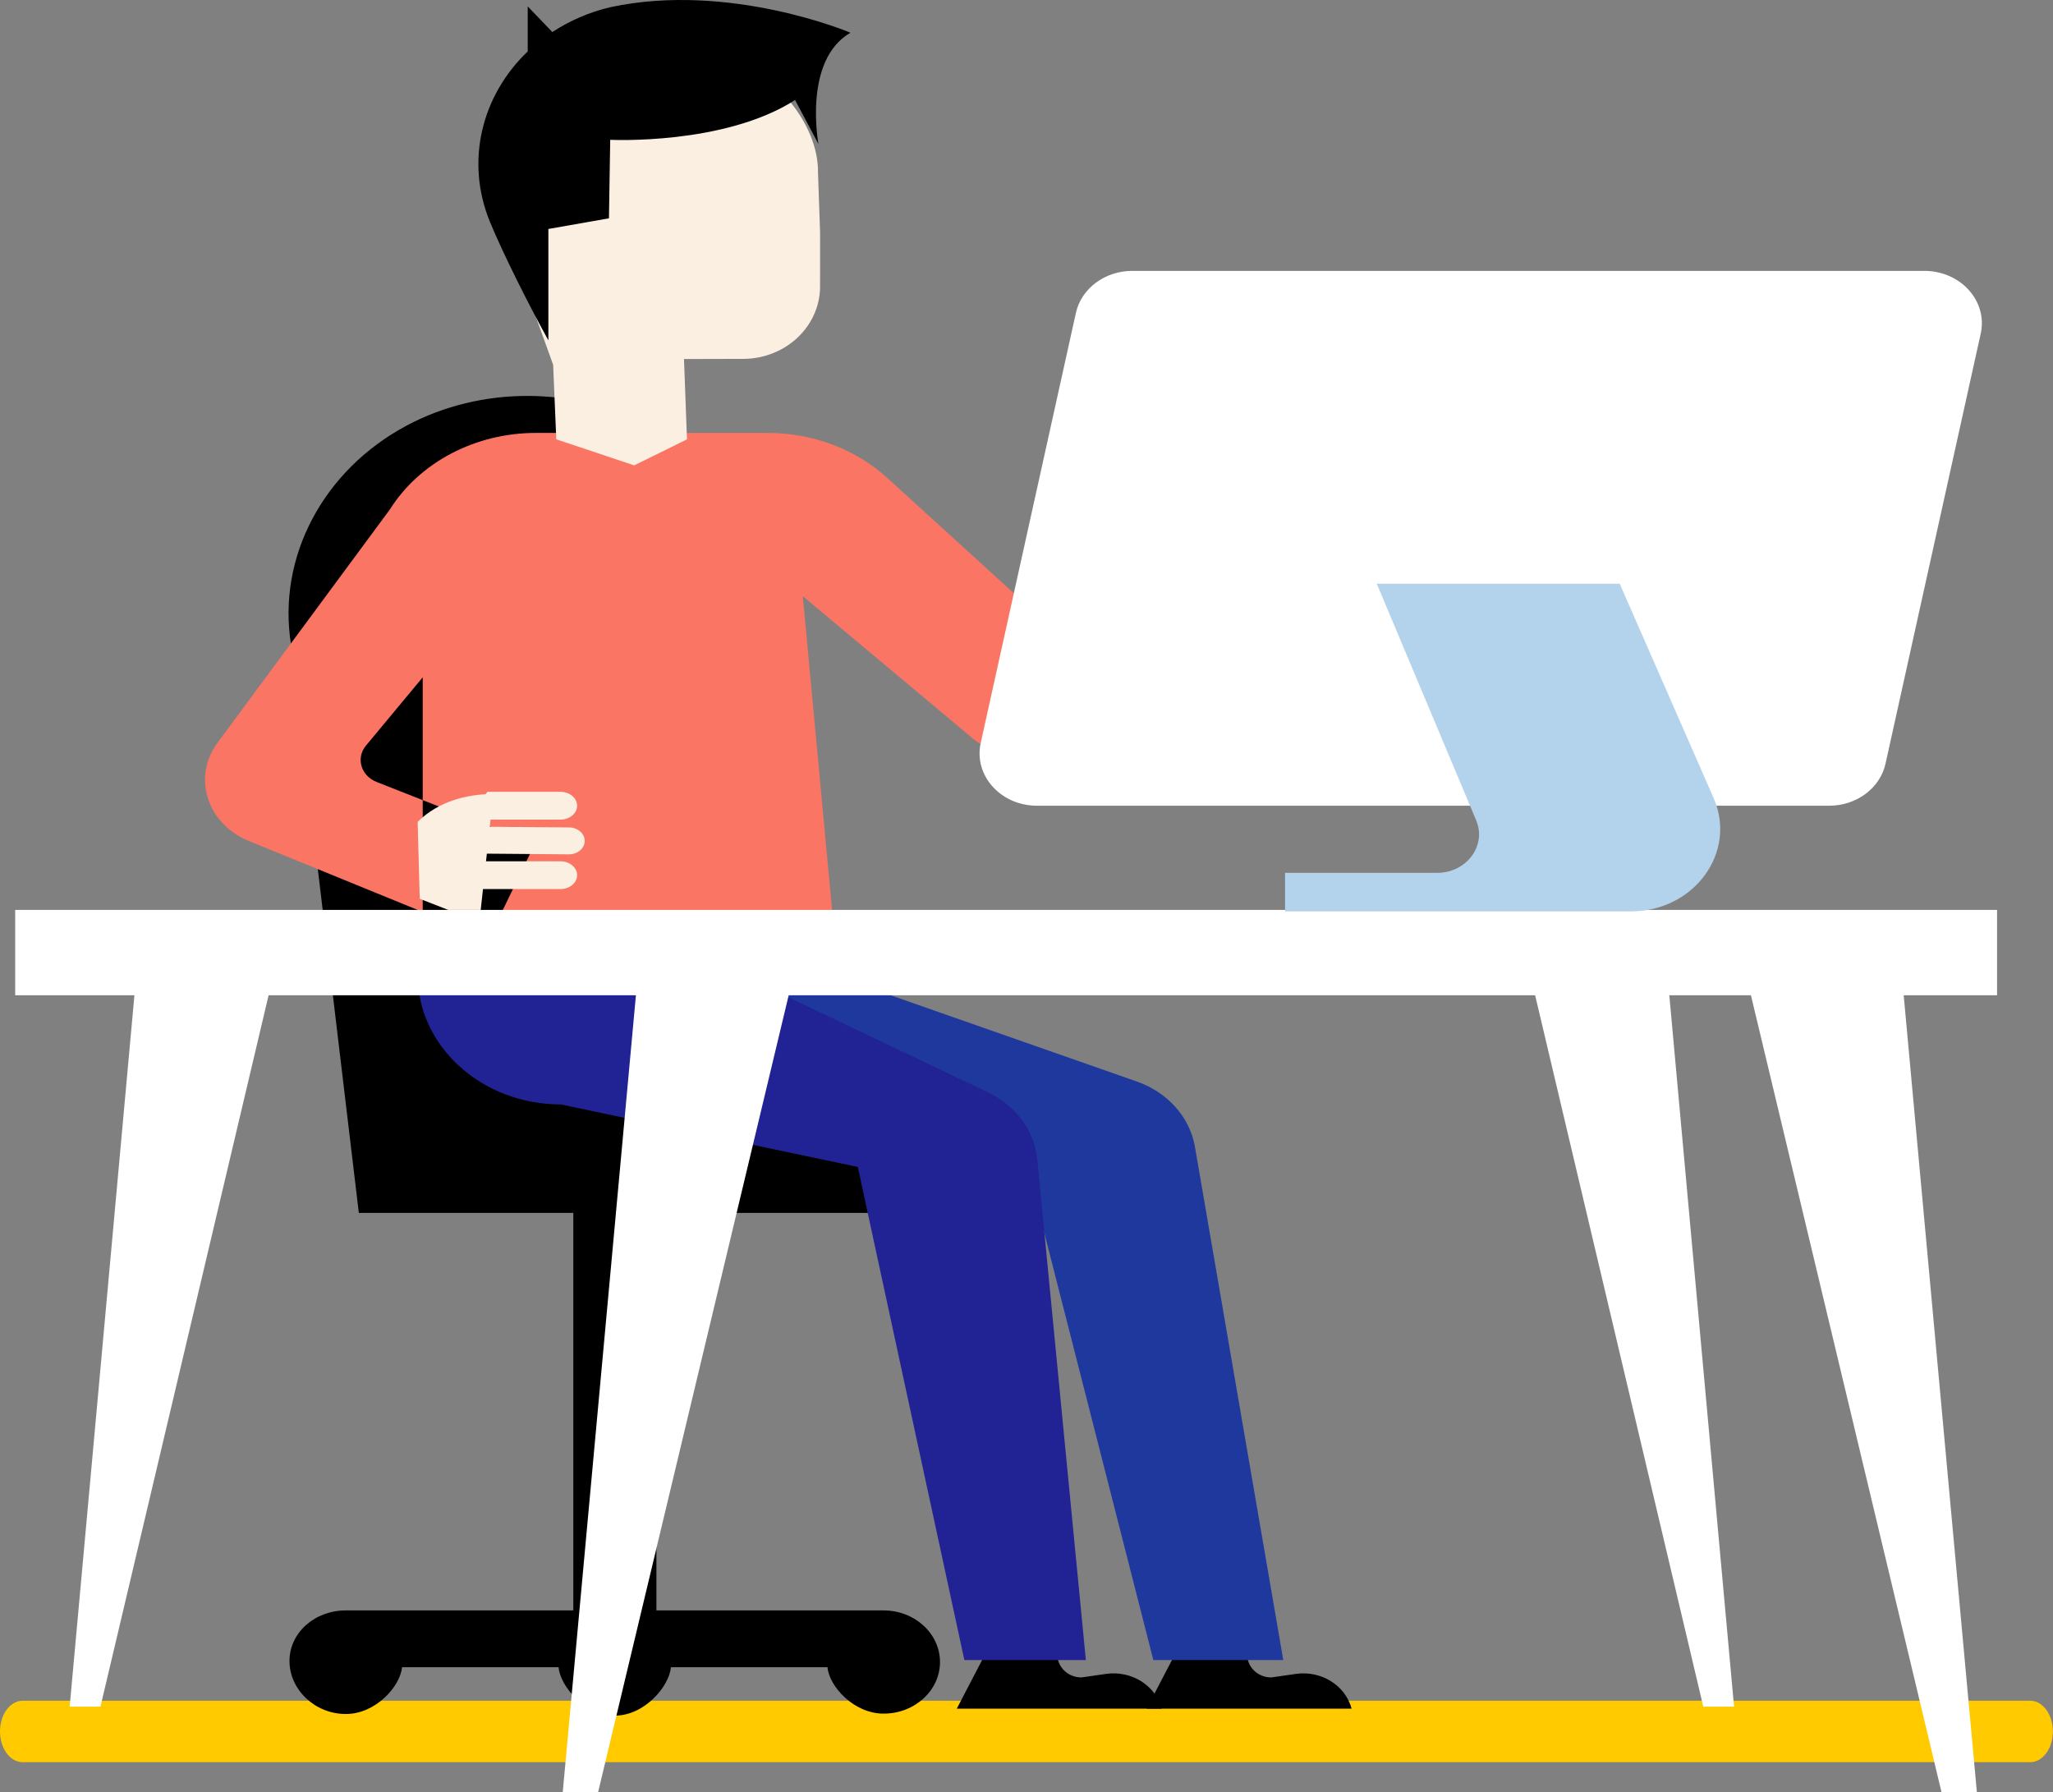 <?xml version="1.0" encoding="UTF-8"?>
<svg width="401px" height="350px" viewBox="0 0 401 350" version="1.1" xmlns="http://www.w3.org/2000/svg" xmlns:xlink="http://www.w3.org/1999/xlink">
    <rect x="0" y="0" width="401" height="350" fill="#808080" stroke="none"/>
    <!-- Generator: Sketch 53.1 (72631) - https://sketchapp.com -->
    <title>Group 2</title>
    <desc>Created with Sketch.</desc>
    <g id="Page-1" stroke="none" stroke-width="1" fill="none" fill-rule="evenodd">
        <g id="Landing-Page" transform="translate(-799, -212)">
            <g id="Header" transform="translate(-119, -354)">
                <g id="Background">
                    <g id="Group-2" transform="translate(918, 566)">
                        <g id="Group">
                            <g id="Group-3" transform="translate(0, 331.956)" fill="#FFCA00">
                                <path d="M396.561,12.214 L4.414,12.214 C1.976,12.214 -0,9.526 -0,6.212 C-0,2.898 1.976,0.212 4.414,0.212 L396.561,0.212 C398.998,0.212 400.975,2.898 400.975,6.212 C400.975,9.526 398.998,12.214 396.561,12.214" id="Fill-1"></path>
                            </g>
                            <path d="M172.597,314.528 L128.213,314.528 L128.213,236.887 L183.913,236.887 L150.532,205.261 L150.532,95.729 L126.683,83.183 C112.215,75.411 94.021,75.371 79.511,83.076 C63.156,91.762 54.11,108.79 56.843,125.856 L70.087,236.887 L111.981,236.887 L111.981,314.528 L67.55,314.528 C61.471,314.528 56.543,318.876 56.543,324.415 C56.543,329.953 61.471,334.76 67.55,334.76 C73.418,334.76 78.198,329.317 78.525,325.62 L109.098,325.62 C109.425,329.317 114.207,335.078 120.073,335.078 C125.941,335.078 130.723,329.317 131.048,325.62 L161.623,325.62 C161.947,329.317 166.73,334.687 172.597,334.687 C178.676,334.687 183.605,330.147 183.605,324.609 C183.605,319.07 178.676,314.528 172.597,314.528" id="Fill-65" fill="#000000"></path>
                            <path d="M193.245,321.512 L186.879,333.721 L226.925,333.721 C225.698,329.158 220.982,326.217 216.032,326.927 L211.233,327.617 C207.886,327.617 205.616,324.417 206.902,321.512 L193.245,321.512 Z" id="Fill-67" fill="#000000"></path>
                            <path d="M230.324,321.512 L223.959,333.721 L264.004,333.721 C262.777,329.158 258.061,326.217 253.112,326.927 L248.312,327.617 C244.965,327.617 242.695,324.417 243.981,321.512 L230.324,321.512 Z" id="Fill-69" fill="#000000"></path>
                            <path d="M225.276,324.225 L202.683,235.719 L159.121,215.707 L132.684,215.707 L111.238,185.853 L165.107,191.279 L222.058,211.233 C228.009,213.318 232.307,218.093 233.368,223.799 L250.656,324.225 L225.276,324.225 Z" id="Fill-71" fill="#1E389D"></path>
                            <path d="M147.507,191.691 L192.996,213.358 C198.406,215.936 202.014,220.808 202.591,226.317 L212.093,324.225 L188.363,324.225 L167.548,227.917 L109.545,215.708 C94.096,215.708 81.574,204.366 81.574,190.376 L81.574,185.853 L147.507,191.691 Z" id="Fill-73" fill="#212293"></path>
                            <path d="M149.96,84.553 L104.674,84.553 C92.867,84.553 81.973,90.262 76.151,99.501 L42.482,145.077 C37.521,151.793 40.423,160.907 48.585,164.241 L95.465,183.386 L104.438,164.883 L73.565,152.725 C70.492,151.513 69.472,148.042 71.483,145.622 L82.567,132.284 L82.567,189.922 L163.664,189.922 L156.808,116.442 L189.329,143.655 C196.415,150.16 208.501,148.527 213.149,140.437 L241.757,90.66 L227.485,82.752 L202.211,119.675 L173.291,93.327 C167.132,87.713 158.729,84.553 149.96,84.553" id="Fill-75" fill="#FA7564"></path>
                            <path d="M159.777,33.784 C159.949,23.977 150.685,12.49 137.273,9.114 C124.341,5.858 110.667,10.944 103.611,21.633 L102.447,23.396 C97.851,30.36 96.665,38.846 99.19,46.688 L108.043,71.247 L108.656,85.809 L123.876,90.891 L134.183,85.809 L133.6,70.122 L145.344,70.09 C153.57,69.982 160.178,63.674 160.178,55.943 L160.178,55.821 L160.182,45.409 L159.777,33.784 Z" id="Fill-77" fill="#FBEFE1"></path>
                            <path d="M166.115,6.391 C166.115,6.391 142.624,-3.582 119.292,1.388 C115.048,2.37 111.233,4.071 107.883,6.26 L103.076,1.25 L103.076,10.045 C94.163,18.546 90.774,31.4 95.721,43.392 C98.152,49.285 103.076,59.176 107.11,66.473 L107.11,44.721 L118.943,42.638 L119.19,27.305 C119.19,27.305 141.438,28.407 155.296,19.537 L159.862,28.119 C159.862,28.119 156.785,11.766 166.115,6.391" id="Fill-79" fill="#000000"></path>
                            <path d="M112.721,157.364 L112.721,157.364 C112.721,155.866 111.266,154.651 109.471,154.651 L95.225,154.651 L90.473,160.078 L109.471,160.078 C111.266,160.078 112.721,158.863 112.721,157.364" id="Fill-85" fill="#FBEFE1"></path>
                            <path d="M114.204,164.233 L114.204,164.233 C114.204,162.791 112.854,161.62 111.178,161.605 L90.473,161.434 L90.473,166.689 L111.121,166.86 C112.817,166.874 114.204,165.695 114.204,164.233" id="Fill-87" fill="#FBEFE1"></path>
                            <path d="M112.721,170.929 L112.721,170.929 C112.721,169.432 111.266,168.217 109.471,168.217 L90.473,168.217 L90.473,173.643 L109.471,173.643 C111.266,173.643 112.721,172.429 112.721,170.929" id="Fill-89" fill="#FBEFE1"></path>
                            <path d="M126.069,181.301 L126.069,179.551 C126.069,178.535 125.076,177.713 123.852,177.713 L112.721,177.713 L112.721,183.14 L123.852,183.14 C125.076,183.14 126.069,182.318 126.069,181.301" id="Fill-91" fill="#FF63BE"></path>
                            <path d="M93.895,177.713 L87.547,177.713 L81.986,175.539 L81.574,160.524 L81.825,160.284 C85.576,156.694 90.817,155.081 96.36,155.081 L96.406,154.651 L93.895,177.713 Z" id="Fill-93" fill="#FBEFE1"></path>
                            <polygon id="Fill-95" fill="#FFFFFF" points="390.074 177.713 110.998 177.713 2.966 177.713 2.966 194.386 26.256 194.386 13.609 333.327 19.62 333.327 52.463 194.386 110.998 194.386 124.21 194.386 109.919 350 116.831 350 154.048 194.386 299.849 194.386 332.693 333.327 338.704 333.327 326.057 194.386 341.999 194.386 379.217 350 386.128 350 371.837 194.386 390.074 194.386"></polygon>
                            <path d="M202.558,157.364 L357.279,157.364 C362.625,157.364 367.227,153.932 368.285,149.158 L386.882,65.161 C388.283,58.825 382.97,52.907 375.877,52.907 L221.156,52.907 C215.812,52.907 211.208,56.339 210.15,61.113 L191.555,145.112 C190.152,151.446 195.465,157.364 202.558,157.364" id="Fill-97" fill="#FFFFFF"></path>
                        </g>
                        <path d="M316.366,114 L268.914,114 L288.331,160.216 C290.406,165.151 286.463,170.471 280.73,170.471 L251,170.471 L251,178 L318.559,178 C330.916,178 339.346,166.448 334.71,155.867 L316.366,114 Z" id="Fill-99" fill="#B3D2EC"></path>
                    </g>
                </g>
            </g>
        </g>
    </g>
</svg>